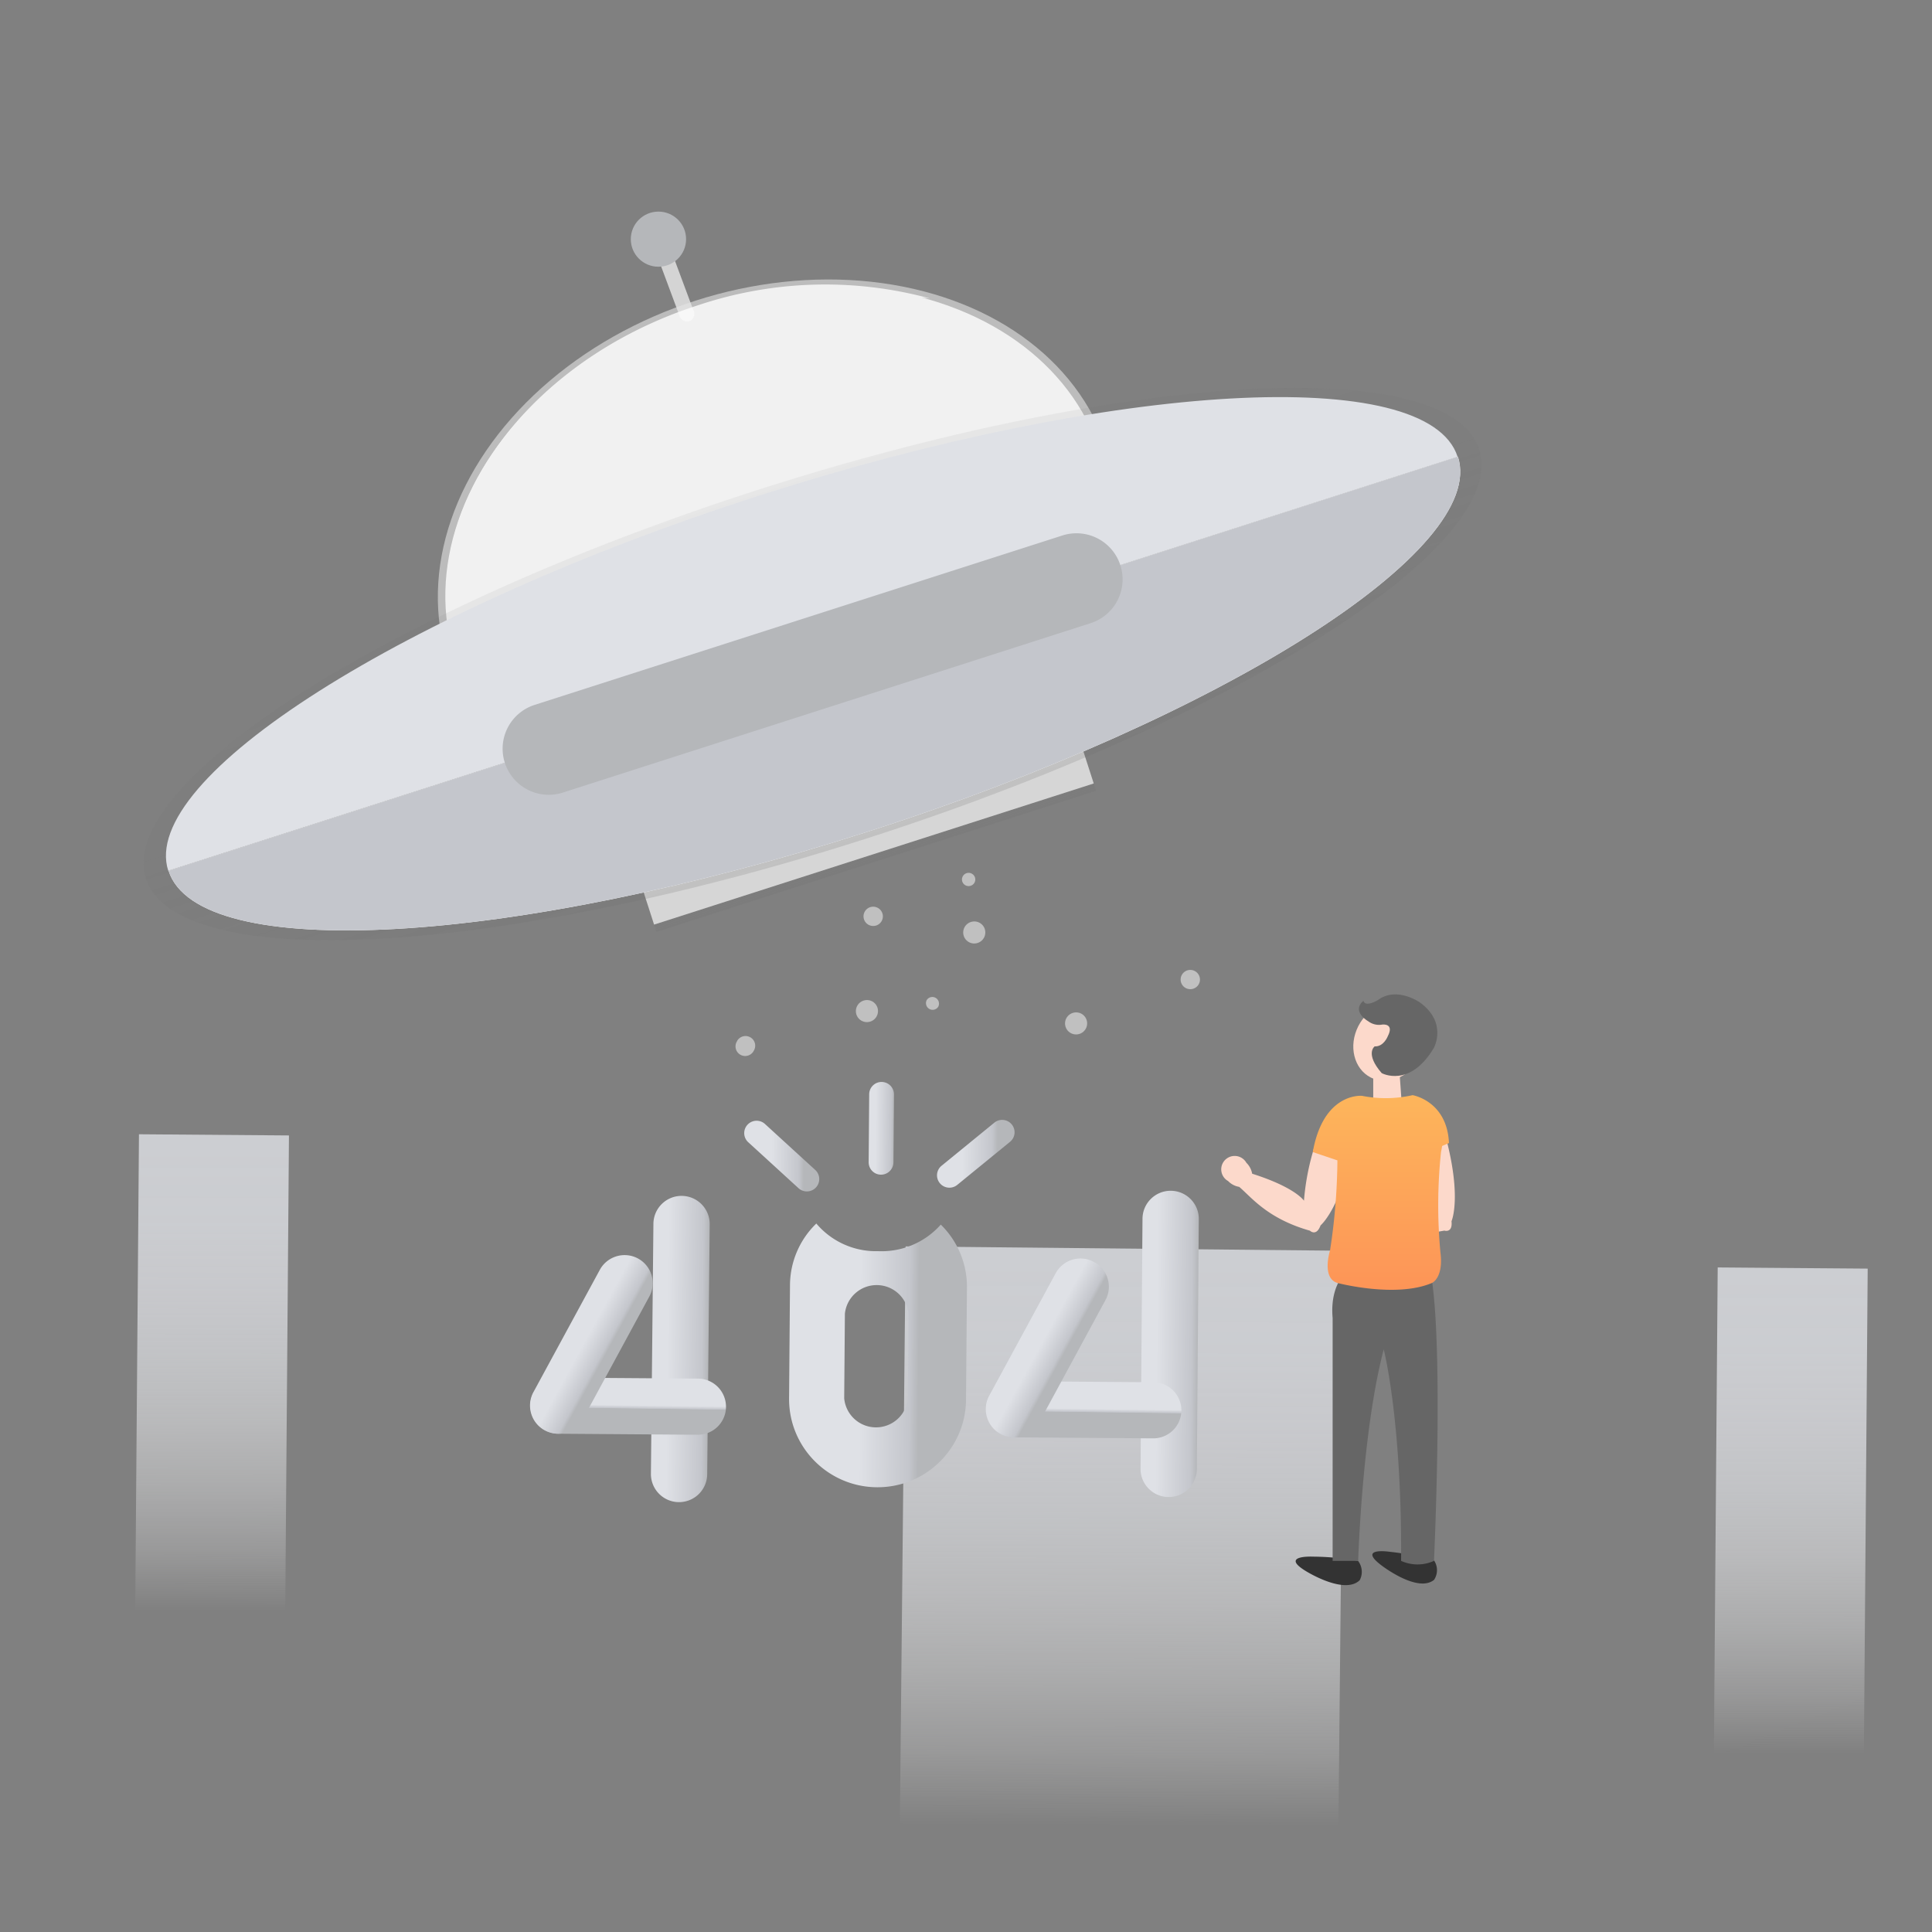 <svg xmlns:xlink="http://www.w3.org/1999/xlink" xmlns="http://www.w3.org/2000/svg" version="1.1" viewBox="0 0 120 120" height="120" width="120"><rect x="0" y="0" width="120" height="120" fill="#808080" stroke="none"/><defs><path id="a" d="M0 0h120v120H0z"/><linearGradient id="c" y2="1096.905%" x2="-19968.882%" y1="1096.905%" x1="-20022.964%"><stop offset="0%" stop-color="#E9E9E9"/><stop offset="66%" stop-color="#D4D4D4"/><stop offset="100%" stop-color="#D4D4D4"/></linearGradient><linearGradient id="d" y2="2.19%" x2="49.812%" y1="97.67%" x1="50.043%"><stop offset="0%" stop-opacity="0" stop-color="#FFF"/><stop offset="13%" stop-opacity=".21" stop-color="#F7F7F9"/><stop offset="27%" stop-opacity=".39" stop-color="#F0F1F3"/><stop offset="41%" stop-opacity=".54" stop-color="#EAEBEE"/><stop offset="55%" stop-opacity=".65" stop-color="#E5E7EB"/><stop offset="69%" stop-opacity=".73" stop-color="#E2E3E8"/><stop offset="84%" stop-opacity=".78" stop-color="#E0E2E7"/><stop offset="100%" stop-opacity=".8" stop-color="#DFE1E6"/></linearGradient><linearGradient id="e" y2="1.204%" x2="49.81%" y1="99.69%" x1="50.047%"><stop offset="0%" stop-opacity="0" stop-color="#FFF"/><stop offset="13%" stop-opacity=".21" stop-color="#F7F7F9"/><stop offset="27%" stop-opacity=".39" stop-color="#F0F1F3"/><stop offset="41%" stop-opacity=".54" stop-color="#EAEBEE"/><stop offset="55%" stop-opacity=".65" stop-color="#E5E7EB"/><stop offset="69%" stop-opacity=".73" stop-color="#E2E3E8"/><stop offset="84%" stop-opacity=".78" stop-color="#E0E2E7"/><stop offset="100%" stop-opacity=".8" stop-color="#DFE1E6"/></linearGradient><linearGradient id="f" y2="2.087%" x2="49.559%" y1="98.266%" x1="50.125%"><stop offset="0%" stop-opacity="0" stop-color="#FFF"/><stop offset="13%" stop-opacity=".21" stop-color="#F7F7F9"/><stop offset="27%" stop-opacity=".39" stop-color="#F0F1F3"/><stop offset="41%" stop-opacity=".54" stop-color="#EAEBEE"/><stop offset="55%" stop-opacity=".65" stop-color="#E5E7EB"/><stop offset="69%" stop-opacity=".73" stop-color="#E2E3E8"/><stop offset="84%" stop-opacity=".78" stop-color="#E0E2E7"/><stop offset="100%" stop-opacity=".8" stop-color="#DFE1E6"/></linearGradient><linearGradient id="g" y2="6.527%" x2="40.104%" y1="-26.479%" x1="27.108%"><stop offset="0%" stop-color="#CCC"/><stop offset="15%" stop-opacity=".79" stop-color="#D7D7D7"/><stop offset="37%" stop-opacity=".51" stop-color="#E5E5E5"/><stop offset="57%" stop-opacity=".29" stop-color="#F0F0F0"/><stop offset="75%" stop-opacity=".13" stop-color="#F8F8F8"/><stop offset="90%" stop-opacity=".03" stop-color="#FDFDFD"/><stop offset="100%" stop-opacity="0" stop-color="#FFF"/></linearGradient><linearGradient id="h" y2="0%" x2="50%" y1="100.167%" x1="50%"><stop offset="0%" stop-opacity=".25" stop-color="#6D6D6D"/><stop offset="54%" stop-opacity=".12" stop-color="#6D6D6D"/><stop offset="100%" stop-opacity=".1" stop-color="#6D6D6D"/></linearGradient><linearGradient id="i" y2="0%" x2="50%" y1="100.021%" x1="50%"><stop offset="0%" stop-opacity=".25" stop-color="#6D6D6D"/><stop offset="54%" stop-opacity=".12" stop-color="#6D6D6D"/><stop offset="100%" stop-opacity=".1" stop-color="#6D6D6D"/></linearGradient><linearGradient id="j" y2="50%" x2="100%" y1="50%" x1="0%"><stop offset="27%" stop-color="#DFE1E6"/><stop offset="89%" stop-color="#C4C6CC"/><stop offset="100%" stop-color="#B5B7BA"/></linearGradient><linearGradient id="k" y2="22.583%" x2="63.037%" y1="86.792%" x1="48.722%"><stop offset="27%" stop-color="#DFE1E6"/><stop offset="89%" stop-color="#C4C6CC"/><stop offset="100%" stop-color="#B5B7BA"/></linearGradient><linearGradient id="l" y2="19.655%" x2="42.637%" y1="80.148%" x1="57.288%"><stop offset="27%" stop-color="#DFE1E6"/><stop offset="89%" stop-color="#C4C6CC"/><stop offset="100%" stop-color="#B5B7BA"/></linearGradient><linearGradient id="m" y2="50.013%" x2="100%" y1="50.013%" x1="-.137%"><stop offset="27%" stop-color="#DFE1E6"/><stop offset="89%" stop-color="#C4C6CC"/><stop offset="100%" stop-color="#B5B7BA"/></linearGradient><linearGradient id="n" y2="54.321%" x2="49.86%" y1="45.781%" x1="50.248%"><stop offset="27%" stop-color="#DFE1E6"/><stop offset="89%" stop-color="#C4C6CC"/><stop offset="100%" stop-color="#B5B7BA"/></linearGradient><linearGradient id="o" y2="57.695%" x2="59.941%" y1="42.377%" x1="40.694%"><stop offset="27%" stop-color="#DFE1E6"/><stop offset="89%" stop-color="#C4C6CC"/><stop offset="100%" stop-color="#B5B7BA"/></linearGradient><linearGradient id="p" y2="49.987%" x2="99.863%" y1="49.987%" x1="-.137%"><stop offset="27%" stop-color="#DFE1E6"/><stop offset="89%" stop-color="#C4C6CC"/><stop offset="100%" stop-color="#B5B7BA"/></linearGradient><linearGradient id="q" y2="54.3%" x2="49.766%" y1="45.794%" x1="50.153%"><stop offset="27%" stop-color="#DFE1E6"/><stop offset="89%" stop-color="#C4C6CC"/><stop offset="100%" stop-color="#B5B7BA"/></linearGradient><linearGradient id="r" y2="57.751%" x2="60.02%" y1="42.402%" x1="40.758%"><stop offset="27%" stop-color="#DFE1E6"/><stop offset="89%" stop-color="#C4C6CC"/><stop offset="100%" stop-color="#B5B7BA"/></linearGradient><linearGradient id="s" y2="50.052%" x2="72.882%" y1="49.526%" x1="27.628%"><stop offset="27%" stop-color="#DFE1E6"/><stop offset="89%" stop-color="#C4C6CC"/><stop offset="100%" stop-color="#B5B7BA"/></linearGradient><linearGradient id="t" y2="99.925%" x2="50%" y1="-.04%" x1="50%"><stop offset="0%" stop-color="#FDB65B"/><stop offset="100%" stop-color="#FD9357"/></linearGradient></defs><g fill-rule="evenodd" fill="none" stroke-width="1" stroke="none"><mask fill="#fff" id="b"><use xlink:href="#a"/></mask><g transform="translate(2 12)" mask="url(#b)"><path fill-rule="nonzero" fill="url(#c)" d="M40.858 7.93a.509.509 0 0 1-.647-.301L38.964 4.28a.506.506 0 0 1 .196-.684c.261-.091.547.04.648.296l1.247 3.348a.506.506 0 0 1-.197.689z"/><ellipse ry="1.712" rx="1.717" cy="2.855" cx="38.897" fill-rule="nonzero" fill="#B5B7BA"/><path transform="rotate(.45 11.17 73.68)" fill-rule="nonzero" fill="url(#d)" d="M6.512 58.487h9.317v30.386H6.511z"/><path transform="rotate(.45 109.228 81.952)" fill-rule="nonzero" fill="url(#e)" d="M104.57 66.759h9.317v30.386h-9.318z"/><path transform="rotate(.573 67.688 83.781)" fill-rule="nonzero" fill="url(#f)" d="M54.068 65.551l27.24-.001-.001 36.462-27.24.001z"/><ellipse ry="16.625" rx="21.507" cy="22.501" cx="25.671" transform="rotate(-17.84 35.982 -43.19)" fill-rule="nonzero" fill="#E5E5E5" stroke-width="1" opacity=".6"/><g fill-rule="nonzero" fill="#FFF" stroke-width="1" opacity=".8"><path d="M30.092 29.587c-2.757-8.542 3.97-18.347 15.03-21.9a25.888 25.888 0 0 1 10.64-1.149 24.841 24.841 0 0 0-14.386.416c-11.063 3.55-17.792 13.354-15.034 21.901 1.851 5.74 7.51 9.446 14.387 10.193-5.132-1.488-9.136-4.807-10.637-9.461z"/><ellipse ry="16.256" rx="21.033" cy="22.023" cx="25.192" transform="rotate(-17.84 37.266 -44.957)"/></g><path fill-rule="nonzero" fill="url(#g)" d="M47.188 21.499l18.645 15.616 62.788 30.525L.206 103.975l39.098-58.533z"/><path transform="rotate(-17.84 141.221 -97.527)" fill-rule="nonzero" fill="url(#h)" d="M-.242 4.741l28.68.022.002 2.86-28.68-.022z" stroke-width="1" opacity=".8"/><path fill-rule="nonzero" fill="#D6D6D6" d="M37.748 42.707l27.308-8.766.878 2.722-27.308 8.766z"/><ellipse ry="11.343" rx="43.499" cy="24.463" cx="45.113" transform="rotate(-17.84 62.028 16.16)" fill-rule="nonzero" fill="url(#i)" stroke-width="1" opacity=".8"/><path fill-rule="nonzero" fill="#DFE1E6" d="M45.13 18.787C23.015 25.89 6.59 36.321 8.45 42.085l80.085-25.713c-1.841-5.768-21.282-4.687-43.404 2.415z"/><path fill-rule="nonzero" fill="#FFF" d="M51.873 39.665c22.117-7.098 38.542-17.53 36.681-23.298L8.47 42.085c1.841 5.763 21.273 4.682 43.404-2.42z"/><path fill-rule="nonzero" fill="#C4C6CC" d="M51.873 39.665c22.117-7.098 38.542-17.53 36.681-23.298L8.47 42.085c1.841 5.763 21.273 4.682 43.404-2.42z"/><path fill-rule="nonzero" fill="#B5B7BA" d="M31.202 31.784L63.986 21.26a2.865 2.865 0 0 1 3.602 1.848 2.856 2.856 0 0 1-1.845 3.597L32.959 37.229a2.865 2.865 0 0 1-3.602-1.848 2.856 2.856 0 0 1 1.845-3.597z"/><g fill-rule="nonzero" fill="#FFF" stroke-width="1" opacity=".5"><path d="M57.916 45.581a.683.683 0 0 0 .25.927c.324.189.74.083.934-.237a.683.683 0 0 0-.757-1.016.686.686 0 0 0-.427.326zM51.25 50.464a.683.683 0 0 0 .25.928c.325.188.74.083.934-.238a.683.683 0 0 0-.757-1.016.686.686 0 0 0-.427.326zM64.241 51.23a.683.683 0 0 0 .25.927c.325.189.74.083.934-.237a.683.683 0 0 0-.757-1.016.686.686 0 0 0-.427.326zM71.43 48.513a.597.597 0 0 0 .504.926.597.597 0 0 0 .301-1.113.6.6 0 0 0-.805.187zM57.82 42.396a.41.41 0 0 0 .347.64.41.41 0 0 0 .204-.766.413.413 0 0 0-.551.126zM55.561 50.115a.414.414 0 0 0 .715.416.414.414 0 0 0-.715-.416zM51.734 44.586a.597.597 0 0 0 .505.927.597.597 0 0 0 .301-1.113.6.6 0 0 0-.806.186zM43.793 52.65a.597.597 0 0 0 .503.94.6.6 0 0 0 .528-.337.598.598 0 0 0-.213-.82.602.602 0 0 0-.823.212l.005.005z"/></g><path transform="rotate(.45 52.74 58.081)" fill-rule="nonzero" fill="url(#j)" d="M52.74 55.202a.77.77 0 0 1 .77.77v4.219a.77.77 0 0 1-1.54 0v-4.22a.77.77 0 0 1 .77-.769z"/><path transform="rotate(50.71 58.608 59.664)" fill-rule="nonzero" fill="url(#k)" d="M58.612 56.78a.766.766 0 0 1 .767.767l-.005 4.231a.77.77 0 0 1-.77.77.766.766 0 0 1-.767-.768l.005-4.23a.77.77 0 0 1 .77-.77z"/><path transform="rotate(132.51 46.555 59.806)" fill-rule="nonzero" fill="url(#l)" d="M46.551 56.922a.77.77 0 0 1 .77.77l.006 4.23a.767.767 0 0 1-.768.767.77.77 0 0 1-.77-.77l-.005-4.23a.767.767 0 0 1 .767-.767z"/><path transform="rotate(.45 70.65 71.472)" fill-rule="nonzero" fill="url(#m)" d="M70.65 61.961c.966 0 1.749.783 1.749 1.748v15.526a1.748 1.748 0 0 1-3.497 0V63.709c0-.965.783-1.748 1.749-1.748z"/><path fill-rule="nonzero" fill="url(#n)" d="M59.249 75.512a1.753 1.753 0 0 1 1.774-1.722l8.632.063a1.748 1.748 0 0 1 1.722 1.765 1.74 1.74 0 0 1-.527 1.227c-.332.323-.779.5-1.243.494l-8.632-.062a1.758 1.758 0 0 1-1.726-1.765z"/><path fill-rule="nonzero" fill="url(#o)" d="M60.146 77.067a1.751 1.751 0 0 1-.696-2.392l4.12-7.59a1.754 1.754 0 0 1 2.397-.694 1.743 1.743 0 0 1 .691 2.368l-4.139 7.638a1.753 1.753 0 0 1-2.373.67z"/><path transform="rotate(.573 40.255 71.79)" fill-rule="nonzero" fill="url(#p)" d="M40.255 62.278c.965 0 1.748.783 1.748 1.748v15.527a1.748 1.748 0 0 1-3.496 0V64.026c0-.965.783-1.748 1.748-1.748z"/><path fill-rule="nonzero" fill="url(#q)" d="M30.94 75.288a1.753 1.753 0 0 1 1.775-1.722l8.656.062a1.748 1.748 0 0 1 1.722 1.765 1.74 1.74 0 0 1-.527 1.227c-.332.323-.78.5-1.243.495l-8.632-.063a1.757 1.757 0 0 1-1.243-.52 1.748 1.748 0 0 1-.507-1.244z"/><path fill-rule="nonzero" fill="url(#r)" d="M31.838 76.842a1.751 1.751 0 0 1-.696-2.392l4.12-7.59a1.753 1.753 0 0 1 2.373-.689 1.743 1.743 0 0 1 .69 2.368l-4.114 7.59a1.75 1.75 0 0 1-2.373.713z"/><path fill-rule="nonzero" fill="url(#s)" d="M56.434 64.062a4.912 4.912 0 0 1-3.894 1.65 4.849 4.849 0 0 1-3.837-1.717 5.36 5.36 0 0 0-1.635 3.826l-.057 7.031c-.024 3.027 2.417 5.5 5.452 5.524 3.035.024 5.515-2.41 5.539-5.438l.058-7.03a5.402 5.402 0 0 0-1.626-3.846zm-2.048 10.824a1.984 1.984 0 0 1-1.99 1.77 1.983 1.983 0 0 1-1.961-1.804l.043-5.26a1.984 1.984 0 0 1 1.989-1.773 1.983 1.983 0 0 1 1.962 1.8l-.043 5.267z"/><path fill-rule="nonzero" fill="#FCD9CB" d="M80.392 57.318a15.087 15.087 0 0 0-1.4 5.261s-.508-.818-3.218-1.678a1.262 1.262 0 0 0-.36-.68.835.835 0 0 0-1.549.267.831.831 0 0 0 .413.867c.185.192.427.32.69.363.749.627 1.732 1.966 4.393 2.722 0 0 .398.387.662-.33 0 0 1.525-1.253 2.259-6.304l-1.89-.488zM85.457 57.581c.036 1.836.408 3.65 1.098 5.352a22.246 22.246 0 0 0-5.141.416l-.1.833c2.083.576 4.273.663 6.396.253 0 0 .528.172.446-.583 0 0 .81-1.804-.781-6.649l-1.918.378zM83.294 56.462v-2.229H84.9l.158 2.229z"/><path fill-rule="nonzero" fill="#333" d="M79.539 84.686s-2.062-.1-.441.89c0 0 2.397 1.51 3.356.573a1.107 1.107 0 0 0-.105-1.2 16.14 16.14 0 0 0-2.81-.263zM84.325 84.385s-2.038-.307-.528.837c0 0 2.245 1.745 3.276.904.24-.365.24-.836 0-1.201a15.79 15.79 0 0 0-2.748-.54z"/><path fill-rule="nonzero" fill="#666" d="M81.932 66.726s-1.367.775-1.16 3.138v15.085h1.587s.24-8.021 1.587-13.139c0 0 1.132 4.377 1.079 13.139a2.47 2.47 0 0 0 2.043 0s.575-12.206-.106-17.266l-5.03-.957z"/><ellipse ry="2.138" rx="2.488" cy="52.71" cx="84.271" transform="rotate(-63.01 84.27 52.71)" fill-rule="nonzero" fill="#FCD9CB"/><path fill-rule="nonzero" fill="#666" d="M86.205 50.273s-1.44-1.033-2.619-.158c0 0-.781.478-.901.048 0 0-.835.593.379 1.325.24.15.527.203.805.148 0 0 .748-.09.331.722 0 0-.25.665-.82.636 0 0-.614.45.441 1.66 0 0 1.736.957 3.242-1.573 0 0 .854-1.555-.858-2.808z"/><path fill-rule="nonzero" fill="url(#t)" d="M87.571 59.179l.427-.182c-.115-2.621-2.259-2.975-2.259-2.975-1.03.234-2.099.249-3.136.043 0 0-2.398-.253-3.064 3.492l1.53.516a38.374 38.374 0 0 1-.456 5.582s-.551 1.722.456 2.032c0 0 3.625.957 5.874 0 0 0 .734-.31.523-1.913a31.384 31.384 0 0 1 .038-6.217s.034-.153.067-.378z"/></g></g></svg>
